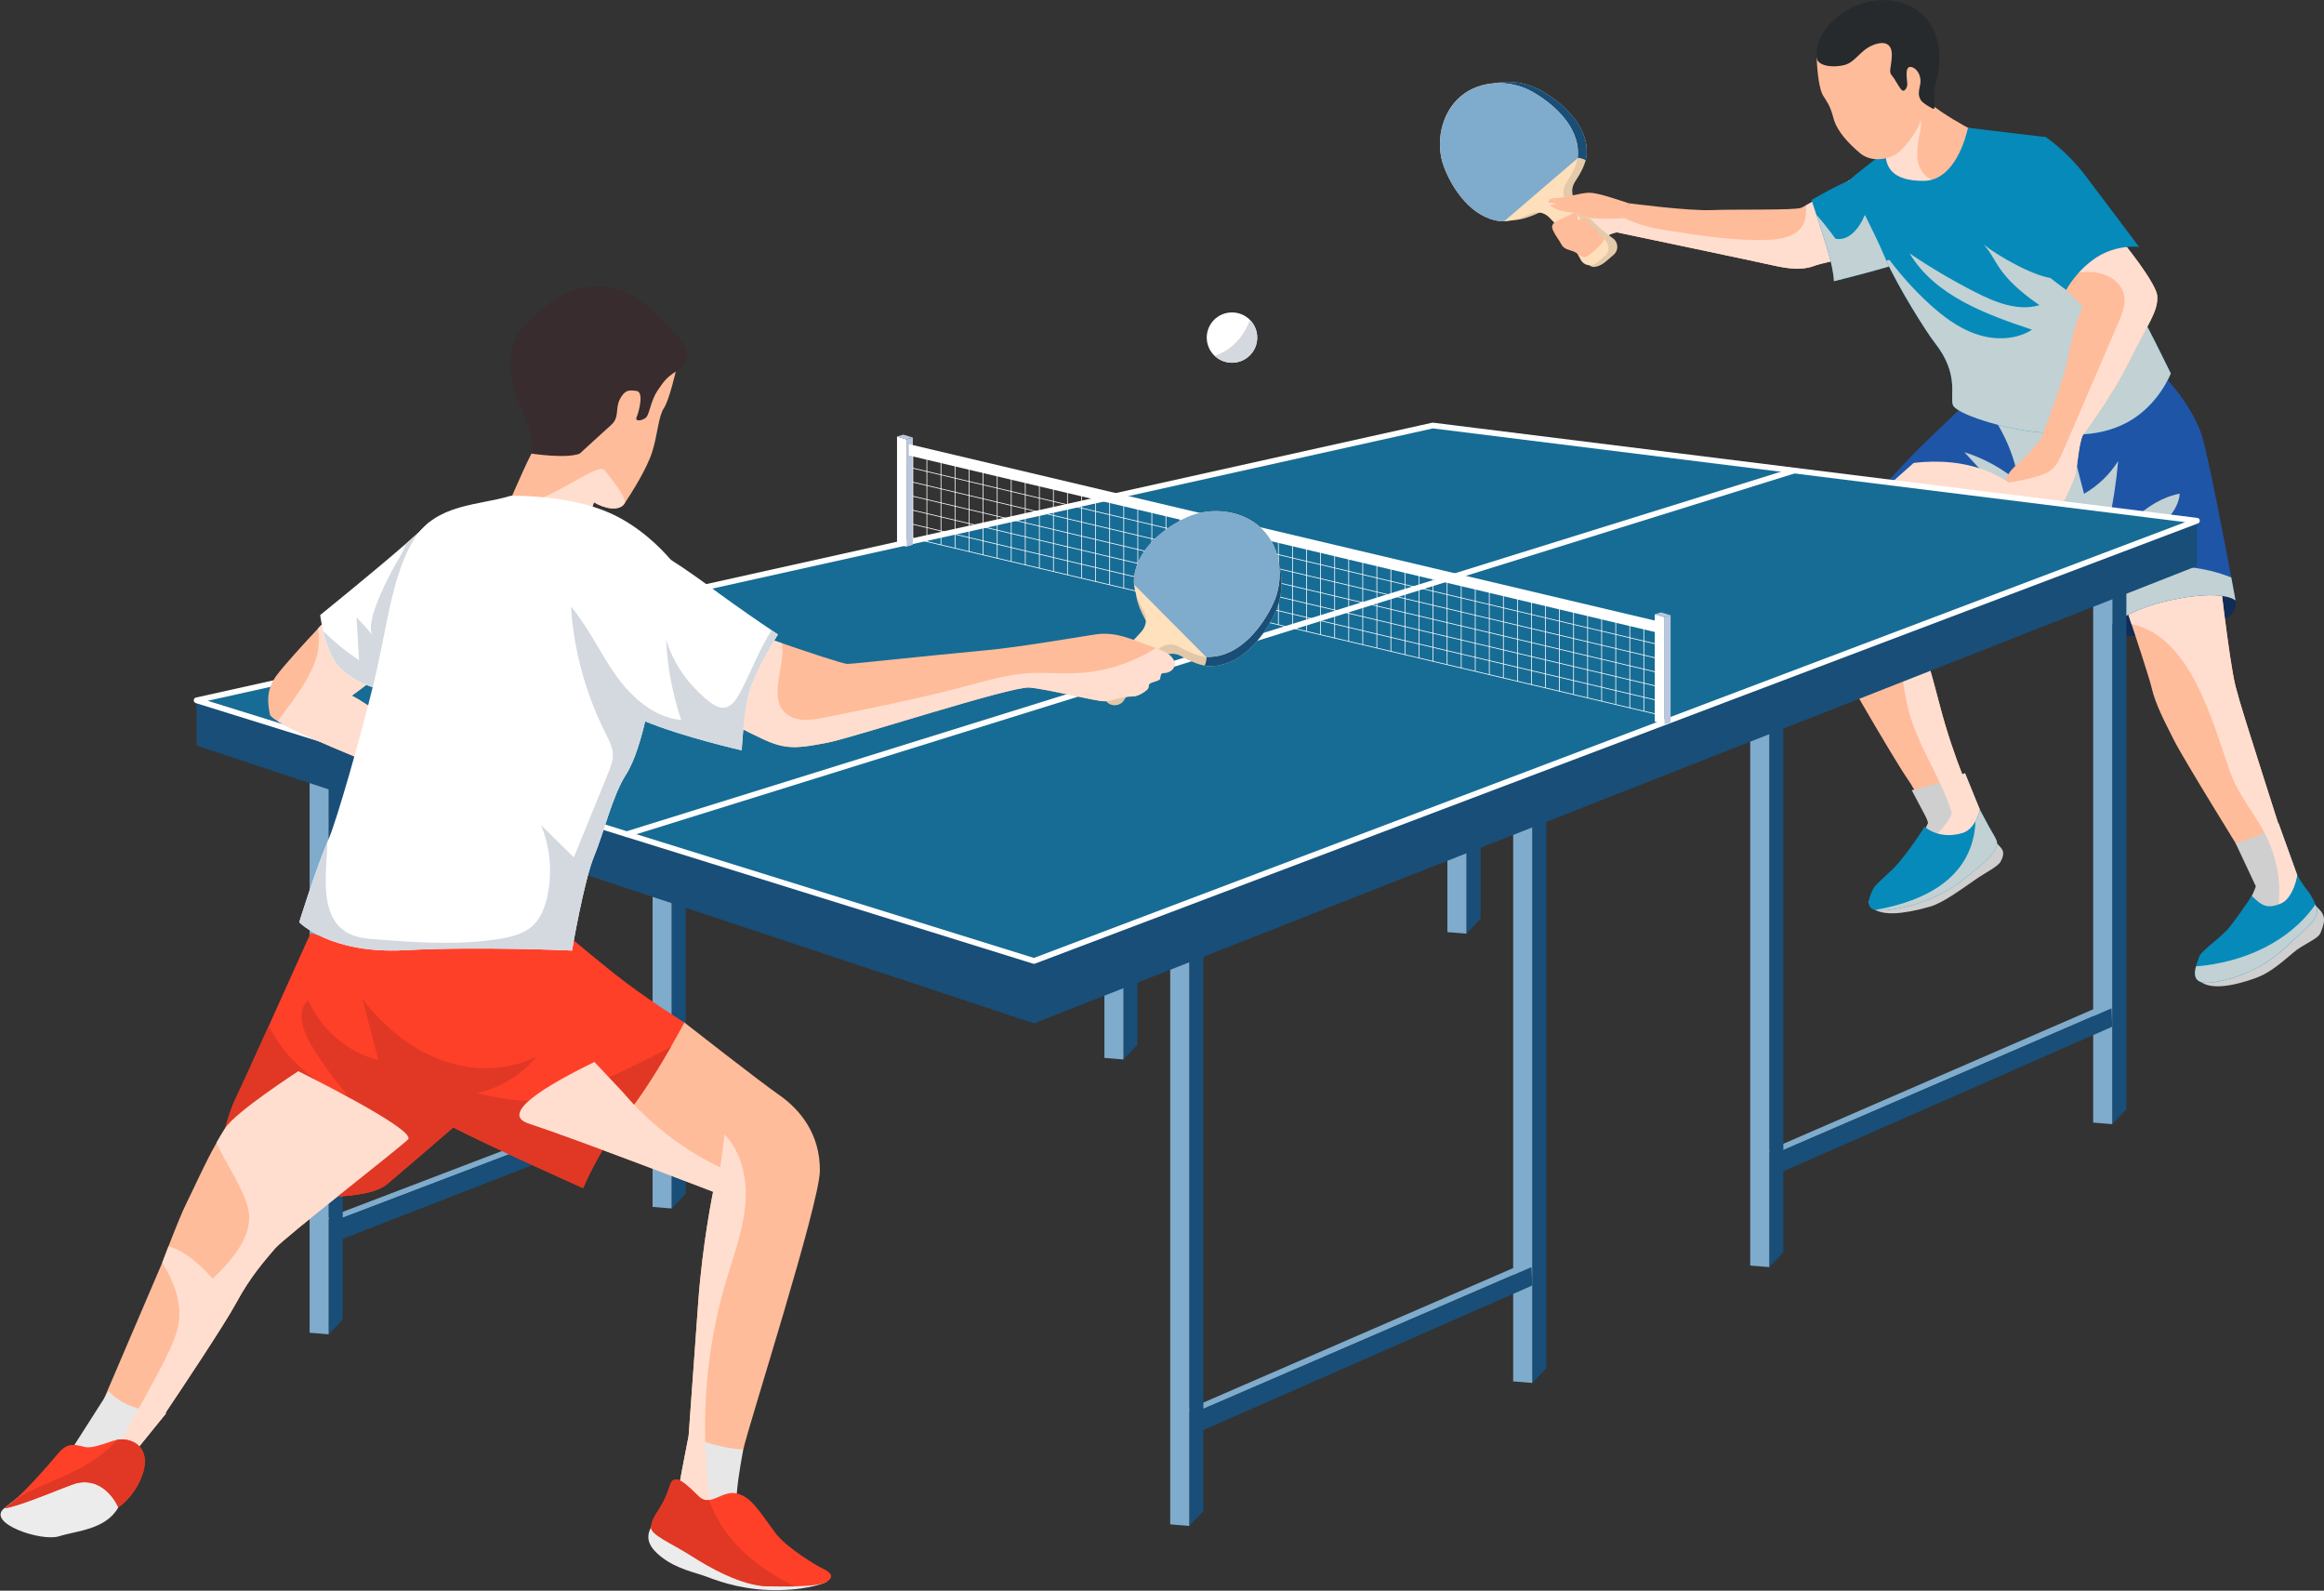 <svg width="814" height="557" viewBox="0 0 814 557" fill="none" xmlns="http://www.w3.org/2000/svg">
<rect x="0" y="0" width="814" height="557" fill="#333333" stroke="none"/>
<path d="M685.428 208.277C681.882 209.929 681.472 209.662 671.99 204.031C662.509 198.399 654.542 181.523 654.542 181.523C654.542 181.523 673.541 176.389 678.121 184.72C682.702 193.034 685.446 208.295 685.446 208.295L685.428 208.277Z" fill="#102C57"/>
<path d="M739.823 218.741C739.823 223.342 747.576 223.075 758.091 222.276C768.588 221.476 784.521 218.367 783.024 210.284C781.527 202.201 768.321 201.615 756.736 202.681C745.152 203.747 739.823 218.741 739.823 218.741Z" fill="#102C57"/>
<path d="M566.446 81.382C563.862 81.488 560.868 84.384 557.499 84.117C554.131 83.851 551.368 74.595 551.368 74.595L561.723 72.89L574.092 73.903L566.446 81.382Z" fill="#FFBC9A"/>
<g style="mix-blend-mode:multiply">
<path d="M566.446 81.382C563.862 81.488 560.868 84.384 557.499 84.117C554.131 83.851 551.368 74.595 551.368 74.595L561.723 72.89L574.092 73.903L566.446 81.382Z" fill="#FFDECF"/>
</g>
<path d="M555.77 53.864C556.251 43.72 546.93 35.672 539.534 31.569C532.137 27.465 521.587 27.447 514.618 33.434C507.649 39.421 505.849 50.026 508.826 57.932C511.802 65.837 518.628 76.034 528.769 77.065C531.941 77.384 535.934 75.963 538.981 74.524C541.263 73.458 543.954 73.938 545.718 75.732C548.071 78.13 550.619 80.902 552.437 83.407C554.077 85.681 555.235 90.193 556.376 92.396C557.481 94.474 560.618 93.16 562.4 91.614L565.198 89.216C566.998 87.67 566.891 84.881 564.984 83.478C562.988 82.021 560.546 80.12 558.55 78.148C556.055 75.697 553.756 72.925 551.885 70.456C550.352 68.449 550.281 65.713 551.689 63.617C553.578 60.81 555.627 57.061 555.77 53.864Z" fill="#E4CAA9"/>
<path d="M555.681 51.376C554.737 42.405 546.307 35.317 539.516 31.569C532.12 27.465 521.569 27.447 514.6 33.434C507.632 39.421 505.832 50.026 508.808 57.932C511.517 65.18 517.505 74.347 526.292 76.603L551.279 55.16C551.279 55.16 553.703 55.089 555.396 56.084C555.396 56.084 556.002 54.379 555.681 51.394V51.376Z" fill="#184E77"/>
<path d="M552.669 54.272C553.15 44.128 543.829 36.081 536.433 31.977C529.036 27.873 518.485 27.856 511.517 33.825C504.548 39.812 502.748 50.417 505.725 58.323C508.683 66.228 515.527 76.425 525.668 77.456C528.84 77.775 532.833 76.354 535.88 74.915C538.161 73.849 540.853 74.329 542.617 76.123C544.97 78.521 547.518 81.293 549.336 83.798C550.976 86.072 552.509 88.754 553.667 90.957C554.772 93.035 557.517 93.551 559.317 92.005L562.115 89.607C563.915 88.061 563.808 85.272 561.901 83.869C559.905 82.412 557.463 80.511 555.467 78.539C552.972 76.088 550.673 73.316 548.801 70.847C547.269 68.84 547.197 66.104 548.605 64.007C550.495 61.2 552.544 57.452 552.687 54.254L552.669 54.272Z" fill="#FDDFBB"/>
<path d="M526.827 77.491L552.544 55.445C552.616 55.054 552.669 54.663 552.687 54.29C553.168 44.146 543.847 36.099 536.451 31.995C529.054 27.891 518.504 27.873 511.535 33.843C504.566 39.829 502.766 50.435 505.743 58.34C508.701 66.246 515.545 76.443 525.686 77.473C526.06 77.509 526.452 77.527 526.862 77.509L526.827 77.491Z" fill="#7FABCC"/>
<path d="M656.146 47.77C657.947 51.803 659.96 55.64 660.37 58.465C660.78 61.289 660.566 63.705 661.386 64.114C662.188 64.522 672.472 65.926 679.262 60.277C686.053 54.627 689.296 44.75 689.296 44.75C689.296 44.75 679.904 39.723 676.001 36.081C672.098 32.439 670.69 28.424 670.69 28.424L656.146 47.77Z" fill="#FFBC9A"/>
<path d="M664.541 46.491C664.612 53.615 652.154 61.911 651.21 64.558C650.265 67.205 649.303 80.014 664.541 82.394C679.779 84.775 707.386 64.558 707.386 64.558L712.145 48.694C712.145 48.694 699.33 47.717 689.296 44.75C681.722 42.512 664.541 46.491 664.541 46.491Z" fill="#FFBC9A"/>
<g style="mix-blend-mode:multiply">
<path d="M706.37 53.579C700.239 57.31 695.142 62.266 687.603 62.87C680.973 63.403 676.143 65.109 672.739 59.3C670.44 55.356 672.008 48.73 672.739 44.999C673.47 41.268 671.313 35.104 672.008 31.089C671.099 29.526 670.707 28.442 670.707 28.442L656.164 47.788C657.429 50.648 658.802 53.384 659.657 55.764C656.075 59.708 651.78 63.066 651.227 64.576C650.283 67.223 649.32 80.031 664.558 82.412C679.797 84.792 707.404 64.576 707.404 64.576L711.485 50.95C709.738 51.732 708.01 52.584 706.37 53.597V53.579Z" fill="#FFDECF"/>
</g>
<path d="M666.786 86.231C666.786 86.231 658.712 87.795 650.692 89.482C643.955 90.904 637.219 92.396 635.365 93.124C631.302 94.688 626.525 94.172 621.089 92.947C615.653 91.703 566.428 81.382 566.428 81.382L567.675 78.237L568.477 76.212L570.491 71.167C570.491 71.167 591.272 73.92 599.613 73.565C607.954 73.227 628.735 73.689 630.927 72.748C631.212 72.623 631.783 72.321 632.531 71.913C634.741 70.705 638.591 68.484 642.227 66.352C646.878 63.634 651.209 61.076 651.209 61.076L666.786 86.231Z" fill="#FFBC9A"/>
<g style="mix-blend-mode:multiply">
<path d="M650.692 89.482C643.955 90.903 637.219 92.396 635.365 93.124C631.302 94.687 626.525 94.172 621.089 92.947C615.653 91.703 566.428 81.382 566.428 81.382L567.675 78.237C565.394 78.024 557.41 77.207 554.255 75.626C550.548 73.796 548.837 74.808 545.005 73.138C544.292 72.819 543.722 72.499 543.312 72.161C547.857 73.885 553.489 72.623 558.55 73.21C562.008 73.583 565.252 74.879 568.477 76.212C568.62 76.283 568.745 76.336 568.887 76.389C570.937 77.242 572.986 78.113 575.09 78.77C578.28 79.783 581.595 80.298 584.91 80.831C596.263 82.625 607.722 84.384 619.236 83.975C623.852 83.815 629.181 82.856 631.462 78.841C632.638 76.763 632.692 74.364 632.531 71.913C634.741 70.705 638.591 68.484 642.227 66.352C644.686 67.507 646.754 69.426 647.912 71.877C649.177 74.56 649.374 77.615 649.677 80.564C649.98 83.531 650.425 86.498 650.692 89.482Z" fill="#FFDECF"/>
</g>
<path d="M790.135 310.372C786.981 319.13 783.63 317.993 786.232 321.031C788.834 324.069 796.872 323.856 799.902 321.209C802.914 318.562 804.661 306.482 804.661 306.482L790.135 310.372Z" fill="#CFCFCF"/>
<path d="M736.49 188.487C736.49 188.487 752.191 234.605 753.581 240.662C754.972 246.72 758.251 252.796 761.53 259.333C764.81 265.853 785.056 298.505 785.056 298.505C785.056 298.505 793.343 297.102 799.884 294.295C799.884 294.295 793.825 275.5 786.785 253.151C784.985 247.431 783.612 242.67 783.006 240.272C780.672 230.945 777.071 197.938 775.681 187.208C775.681 187.208 761.281 173.564 736.49 188.469V188.487Z" fill="#FFBC9A"/>
<path d="M783.024 295.183C783.024 295.183 792.684 293.016 798.102 288.273L804.661 306.482C804.661 306.482 802.059 311.669 797.068 311.882C792.078 312.096 790.135 310.372 790.135 310.372L783.006 295.183H783.024Z" fill="#CFCFCF"/>
<g style="mix-blend-mode:multiply">
<path d="M798.084 288.273C798.084 288.273 798.013 288.326 797.977 288.361C795.643 281.096 791.436 267.896 786.785 253.151C784.985 247.431 783.612 242.67 783.006 240.272C780.672 230.945 777.071 197.938 775.681 187.208C775.681 187.208 761.281 173.564 736.49 188.469C736.49 188.469 741.854 204.209 746.577 218.51C767.216 222.933 774.576 251.659 781.099 270.277C783.167 276.157 787.195 281.859 791.009 287.846C791.811 289.09 792.524 290.369 793.201 291.684C793.272 291.826 793.343 291.986 793.415 292.128C794.056 293.389 794.644 294.686 795.161 296C796.765 299.998 797.817 304.208 798.173 308.489C798.369 310.71 798.387 312.966 798.209 315.204C797.995 317.763 797.55 320.25 796.926 322.683C798.102 322.346 799.118 321.848 799.849 321.209C802.861 318.562 804.607 306.482 804.607 306.482L798.049 288.273H798.084Z" fill="#FFDECF"/>
</g>
<path d="M709.524 158.464L706.405 171.041L702.68 186.106L669.192 211.51C669.192 211.51 674.2 226.877 679.458 247.093C681.953 256.633 684.911 265.054 687.3 271.147C689.777 277.507 691.613 281.344 691.613 281.344L683.664 284.737L675.875 288.059L675.359 288.273C675.359 288.273 675.198 287.686 674.877 286.674C674.182 284.56 672.739 280.598 670.44 276.494C669.762 275.233 668.978 273.972 668.123 272.746C663.132 265.551 640.872 227.285 636.987 218.971C633.084 210.64 634.189 202.876 636.987 196.232C638.591 192.377 644.294 186.142 651.886 178.858C657.322 173.635 663.738 167.879 670.297 162.088C670.404 161.999 670.511 161.893 670.618 161.804L709.524 158.464Z" fill="#FFBC9A"/>
<path d="M783.024 210.284C783.024 210.284 778.943 206.074 759.748 210.267C746.31 213.216 739.823 218.74 739.823 218.74C739.823 218.74 728.416 197.902 724.584 190.974C724.495 190.814 724.406 190.654 724.335 190.494C719.184 181.239 707.047 159.654 704.142 150.505L722.054 142.262L743.708 132.314L754.027 127.571C754.027 127.571 767.109 139.562 771.226 152.548C773.329 159.157 778.836 187.936 781.527 202.201C782.436 207.104 783.024 210.284 783.024 210.284Z" fill="#1E55A7"/>
<path d="M753.261 172.107C749.981 180.368 744.385 181.274 738.557 183.459C736.989 184.045 735.42 184.721 733.852 185.644C732.159 186.657 728.683 188.398 724.335 190.494C709.774 197.476 685.428 208.277 685.428 208.277C685.428 208.277 681.543 204.084 671.99 193.852C666.697 188.185 660.726 184.312 656.574 182.02C653.384 180.279 651.263 179.462 651.263 179.462C651.263 179.462 665.057 164.095 671.937 157.238C678.816 150.381 695.035 135.192 695.035 135.192L743.708 132.314L744.652 132.26C744.652 132.26 757.431 161.644 753.261 172.107Z" fill="#1E55A7"/>
<g style="mix-blend-mode:multiply">
<path d="M783.024 210.284C783.024 210.284 778.943 206.074 759.748 210.267C746.31 213.216 739.822 218.741 739.822 218.741C739.822 218.741 728.416 197.902 724.584 190.974C724.495 190.814 724.406 190.654 724.335 190.494C709.774 197.476 685.428 208.277 685.428 208.277C685.428 208.277 681.543 204.084 671.99 193.852C666.697 188.185 660.726 184.312 656.574 182.02C657.893 182.003 659.176 182.003 660.459 182.038C669.994 182.305 679.868 183.868 688.797 180.564C682.202 175.98 675.073 172.178 667.588 169.265C680.723 171.344 693.734 174.364 706.441 178.29C700.31 171.628 694.161 164.984 688.03 158.34C695.017 160.525 701.558 164.149 707.118 168.91C705.55 159.139 701.379 149.777 695.142 142.085C703.857 143.861 713.16 142.653 721.144 138.709C721.447 139.899 721.75 141.072 722.053 142.262C724.691 152.459 727.311 162.692 729.949 172.907C734.797 170.135 738.931 166.156 741.908 161.431C741.23 168.839 740.108 176.193 738.557 183.459C737.595 187.9 736.472 192.324 735.189 196.694C742.514 186.39 751.033 175.27 763.473 172.854C762.421 185.182 743.155 189.748 742.389 202.112C754.776 197.032 769.123 197.227 781.527 202.201C782.436 207.104 783.024 210.284 783.024 210.284Z" fill="#C1D1D4"/>
</g>
<path d="M676 86.658C676 86.658 673.131 88.914 667.945 91.188C662.758 93.444 642.351 98.471 642.351 98.471C642.351 98.471 642.351 96.02 641.068 90.939C640.266 87.741 637.86 80.245 636.185 75.164C635.205 72.179 634.492 70.03 634.492 70.03C634.492 70.03 644.383 64.292 647.645 63.332L656.021 70.225L676 86.658Z" fill="#068ABA"/>
<g style="mix-blend-mode:multiply">
<path d="M676 86.658C676 86.658 673.131 88.914 667.945 91.188C662.758 93.444 642.352 98.471 642.352 98.471C642.352 98.471 642.352 96.02 641.068 90.939C640.266 87.741 637.86 80.245 636.185 75.164C638.555 77.864 640.783 80.671 642.886 83.567C647.467 84.597 651.209 79.907 653.027 75.608C653.883 73.583 654.899 71.842 656.021 70.225L676 86.658Z" fill="#C1D1D4"/>
</g>
<path d="M760.336 130.768C760.336 130.768 756.041 142.031 745.009 147.929C733.995 153.809 722.446 152.211 712.144 151.127C701.861 150.061 685.09 144.98 684.003 141.765C682.933 138.549 686.302 131.035 677.765 120.145C674.539 116.041 664.826 100.443 660.744 91.348C660.531 90.886 660.352 90.46 660.174 90.033C656.52 81.186 647.378 64.221 647.645 63.332C647.912 62.426 660.388 53.064 660.388 53.064C660.37 58.465 662.634 63.332 673.666 63.332C684.698 63.332 688.583 48.001 689.296 44.75L716.529 48.001C716.529 48.001 721.911 54.965 725.137 61.929C726.331 64.523 728.559 69.07 731.214 74.311C735.67 83.176 741.302 94.03 745.009 100.781C750.926 111.493 760.336 130.768 760.336 130.768Z" fill="#068ABA"/>
<g style="mix-blend-mode:multiply">
<path d="M760.337 130.768C760.337 130.768 756.041 142.031 745.009 147.929C733.995 153.809 722.446 152.211 712.145 151.127C701.861 150.061 685.09 144.98 684.003 141.765C682.934 138.549 686.302 131.035 677.765 120.145C674.539 116.041 664.826 100.443 660.745 91.348C661.048 91.117 661.404 90.993 661.85 91.064C665.895 96.446 670.422 101.474 675.359 106.039C680.314 110.623 685.803 114.833 692.201 117C698.6 119.186 706.031 119.079 711.735 115.455C695.374 110.001 677.676 103.481 668.854 88.719C676.197 93.693 683.843 98.205 691.756 102.238C698.76 105.826 706.762 109.095 714.319 106.857C698.813 96.073 699.883 91.17 694.803 85.627C700.025 89.802 713.125 97.246 719.808 97.548C712.162 86.302 705.069 72.783 703.572 59.282C710.968 66.157 720.022 71.22 729.771 73.92C730.252 74.045 730.733 74.187 731.215 74.311C735.67 83.176 741.302 94.03 745.009 100.781C750.926 111.493 760.337 130.768 760.337 130.768Z" fill="#C1D1D4"/>
</g>
<path d="M745.9 126.309C739.52 139.278 729.504 152.424 729.504 152.424L724.798 152.921L714.675 153.969C714.675 153.969 723.07 133.238 724.513 124.373C725.975 115.49 729.414 107.283 729.414 107.283C729.414 107.283 722.446 100.266 719.808 97.548C719.808 97.548 719.897 97.228 720.075 96.677C720.717 94.688 722.535 89.678 725.422 85.841C729.111 80.955 737.702 77.58 737.702 77.58C737.702 77.58 755.293 98.134 755.596 103.694C755.899 109.273 752.281 113.323 745.9 126.309Z" fill="#FFBC9A"/>
<path d="M729.503 152.424C728.078 155.604 727.543 163.669 727.062 165.801C726.563 167.933 723.872 173.919 722.82 175.643C721.751 177.348 716.76 177.348 714.675 177.597C712.59 177.828 711.111 176.371 708.491 175.643C705.853 174.897 705.978 173.689 704.427 172.463C702.895 171.237 702.289 171.734 702.289 169.532C702.289 169.389 702.289 169.247 702.306 169.105C702.502 166.991 704.178 164.504 706.709 162.443C709.4 160.24 711.36 158.038 714.675 153.969L724.798 152.921L729.503 152.424Z" fill="#FFBC9A"/>
<g style="mix-blend-mode:multiply">
<path d="M745.9 126.309C739.52 139.278 729.503 152.424 729.503 152.424C728.078 155.604 727.543 163.669 727.062 165.801C726.563 167.933 723.872 173.919 722.82 175.643C721.751 177.348 716.76 177.348 714.675 177.597C712.59 177.828 711.111 176.371 708.491 175.643C705.853 174.896 705.978 173.688 704.427 172.463C702.895 171.237 702.289 171.734 702.289 169.531C702.289 169.389 702.289 169.247 702.306 169.105C705.978 168.679 709.631 167.933 713.196 166.902C715.21 166.334 717.242 165.623 718.81 164.255C720.557 162.71 721.519 160.507 722.446 158.393C723.23 156.563 724.014 154.751 724.798 152.921C730.519 139.633 736.223 126.345 741.944 113.057C743.316 109.877 744.706 106.412 743.904 103.037C742.924 99.058 738.985 96.34 734.939 95.558C730.894 94.759 726.741 95.54 722.695 96.304L720.075 96.677C720.717 94.688 722.535 89.678 725.422 85.841C729.111 80.955 737.702 77.58 737.702 77.58C737.702 77.58 755.293 98.134 755.596 103.694C755.899 109.273 752.281 113.323 745.9 126.309Z" fill="#FFDECF"/>
</g>
<path d="M716.529 48.001C708.152 49.245 701.879 53.419 698.938 60.099C696.015 66.779 696.425 75.963 696.425 75.963C696.425 75.963 705.211 85.148 711.075 90.993C716.939 96.837 723.711 101.509 723.711 101.509C723.711 101.509 727.276 94.688 734.387 90.087C741.498 85.503 749.197 86.445 749.197 86.445C749.197 86.445 737.025 70.136 730.323 61.361C723.622 52.602 716.511 48.001 716.511 48.001H716.529Z" fill="#068ABA"/>
<path d="M636.31 20.146C636.506 25.99 637.326 31.444 638.538 33.452C639.75 35.459 640.962 36.685 642.174 41.322C643.386 45.958 647.431 50.186 651.477 53.615C655.523 57.044 661.582 55.836 664.63 53.615C667.66 51.394 673.559 43.737 673.131 39.296C672.704 34.855 677.783 29.224 675.359 21.354C672.935 13.484 653.313 8.456 648.055 11.672C642.797 14.905 636.328 20.146 636.328 20.146H636.31Z" fill="#FFBC9A"/>
<path d="M636.31 20.146C636.524 23.219 642.173 23.77 646.023 22.775C649.873 21.762 651.477 17.73 655.736 15.918C659.978 14.105 662.812 15.154 662.616 19.577C662.42 23.983 661.422 24.995 662.616 26.417C663.828 27.82 665.039 30.449 666.038 31.462C667.053 32.474 668.051 30.663 668.051 29.454C668.051 28.247 667.036 23.45 669.067 23.432C671.081 23.414 673.309 26.434 672.507 29.863C671.705 33.292 672.24 33.896 672.685 34.908C673.113 35.921 676.767 38.142 677.373 38.142C677.979 38.142 676.963 32.102 678.175 28.264C679.387 24.427 680.402 15.971 676.553 9.114C672.703 2.256 664.416 -1.172 655.308 0.444C646.201 2.061 635.579 10.126 636.292 20.199L636.31 20.146Z" fill="#262A2D"/>
<path d="M570.491 71.167L568.887 76.39C568.887 76.39 557.41 77.207 554.255 75.626C550.548 73.796 548.837 74.808 545.005 73.139C544.292 72.819 543.722 72.499 543.312 72.162C543.134 72.019 542.991 71.895 542.866 71.753C542.617 71.487 542.457 71.22 542.403 70.971C542.171 70.03 543.152 69.301 545.005 69.337C548.231 69.373 553.56 67.472 556.661 67.489C559.762 67.507 565.893 69.692 570.491 71.167Z" fill="#FFBC9A"/>
<path d="M544.488 77.882C542.938 79.214 543.864 80.44 544.488 81.683C545.112 82.927 545.878 83.691 546.966 85.698C548.053 87.706 550.53 87.404 552.223 88.63C553.934 89.873 554.736 90.637 556.411 89.394C558.105 88.15 558.675 87.688 560.742 85.538C562.81 83.371 561.045 82.394 559.816 82.572C559.816 82.572 560.279 81.346 559.423 80.529C558.568 79.712 557.481 79.587 557.481 79.587C557.481 79.587 556.608 77.42 555.984 76.976C555.36 76.532 552.669 76.976 552.669 76.976C552.669 76.976 552.669 74.151 551.35 74.578C550.013 75.004 544.488 77.864 544.488 77.864V77.882Z" fill="#FFBC9A"/>
<path d="M693.466 283.529C693.466 283.529 690.508 288.734 684.84 289.392C684.591 289.427 684.323 289.445 684.056 289.463C679.315 289.641 676.784 288.557 675.876 288.059C675.59 287.9 675.466 287.793 675.466 287.793L674.877 286.674L669.602 276.708C669.887 276.637 670.155 276.565 670.44 276.494C673.434 275.766 676.428 274.949 679.387 273.99C682.078 273.137 684.733 272.195 687.3 271.147C687.621 271.023 687.941 270.898 688.262 270.756L693.466 283.529Z" fill="#CFCFCF"/>
<g style="mix-blend-mode:multiply">
<path d="M702.681 186.106L669.192 211.51C669.192 211.51 674.2 226.877 679.458 247.093C681.953 256.633 684.912 265.054 687.3 271.147C687.621 271.023 687.941 270.899 688.262 270.756L693.466 283.529C693.466 283.529 690.508 288.735 684.84 289.392C684.698 288.646 684.537 287.9 684.341 287.153C684.145 286.336 683.914 285.537 683.664 284.737C682.541 281.06 681.044 277.489 679.387 273.99C675.501 265.676 670.832 257.646 668.497 248.799C666.751 242.119 666.376 235.138 664.558 228.476C662.723 221.814 659.033 215.152 652.796 212.167C649.106 210.409 644.793 210.036 641.354 207.833C645.168 207.229 648.982 208.526 652.813 209.005C656.645 209.485 661.136 208.81 663.186 205.541C664.042 204.173 664.327 202.503 664.344 200.887C664.451 190.725 655.291 187.527 652.047 179.338C651.976 179.178 651.922 179.018 651.887 178.858C657.322 173.635 663.739 167.879 670.297 162.088C679.048 161.058 688.031 161.733 696.158 165.001C699.847 166.476 703.322 168.537 706.406 171.042L702.681 186.106Z" fill="#FFDECF"/>
</g>
<path d="M675.466 287.793C671.562 297.404 664.861 300.637 668.087 303.977C671.313 307.299 683.806 302.609 687.549 299.695C691.292 296.782 693.448 283.529 693.448 283.529L675.466 287.793Z" fill="#CFCFCF"/>
<g style="mix-blend-mode:multiply">
<path d="M683.664 284.737C679.761 294.348 664.862 300.655 668.087 303.977C671.313 307.299 683.807 302.609 687.55 299.695C691.292 296.782 693.449 283.529 693.449 283.529L683.647 284.737H683.664Z" fill="#FFDECF"/>
</g>
<path d="M697.298 292.625C699.9 296.906 703.269 296.924 700.756 301.667C699.811 303.444 695.498 305.487 692.059 307.885C686.338 311.864 680.296 316.217 676.197 317.407C654.524 323.714 654.524 315.56 654.524 315.56L697.316 292.625H697.298Z" fill="#CFCFCF"/>
<path d="M674.093 289.481C677.889 292.625 683.111 293.069 687.567 291.63C692.005 290.173 693.466 283.529 693.466 283.529C693.466 283.529 694.928 286.283 696.656 289.481C697.53 291.079 698.884 293.158 699.312 294.33C700.631 297.812 694.215 302.822 687.567 308.045C680.901 313.268 672.525 316.945 662.526 318.491C653.134 319.948 653.597 316.466 656.093 311.243C656.93 309.484 662.295 305.38 665.022 302.111C670.333 295.698 674.111 289.498 674.111 289.498L674.093 289.481Z" fill="#068ABA"/>
<g style="mix-blend-mode:multiply">
<path d="M699.312 294.33C698.866 293.158 697.53 291.097 696.656 289.481C694.928 286.283 693.466 283.529 693.466 283.529C693.466 283.529 693.039 285.483 691.934 287.509C691.185 306.517 675.501 315.364 656.823 318.615C658.071 318.899 659.907 318.899 662.526 318.491C672.525 316.945 680.919 313.268 687.567 308.045C694.233 302.822 700.631 297.812 699.312 294.33Z" fill="#C1D1D4"/>
</g>
<path d="M810.329 316.43C813.804 319.77 815.248 320.925 812.752 326.716C811.826 328.883 806.693 330.589 803.307 333.52C797.657 338.388 794.199 340.981 790.136 342.438C768.767 350.148 768.767 340.182 768.767 340.182L810.311 316.43H810.329Z" fill="#CFCFCF"/>
<path d="M788.728 313.694C792.47 317.532 794.484 318.171 798.869 316.395C803.253 314.618 804.696 306.5 804.696 306.5C804.696 306.5 806.122 309.271 808.386 312.06C809.705 313.694 810.917 316.324 811.344 317.745C812.645 322.008 807.94 324.602 801.382 330.98C794.805 337.357 786.553 341.852 776.68 343.753C767.412 345.529 767.875 341.266 770.335 334.888C771.172 332.721 778.426 327.995 781.331 324.14C786.821 316.839 788.745 313.677 788.745 313.677L788.728 313.694Z" fill="#068ABA"/>
<g style="mix-blend-mode:multiply">
<path d="M810.97 316.732C801.845 329.843 785.716 337.055 769.159 338.388C768.071 342.705 769.248 345.156 776.662 343.735C786.536 341.834 794.787 337.357 801.364 330.962C807.94 324.584 812.628 321.973 811.327 317.727C811.237 317.443 811.113 317.087 810.97 316.714V316.732Z" fill="#C1D1D4"/>
</g>
<path d="M518.575 321.76L513.62 326.929V158.055H518.575V321.76Z" fill="#184E77"/>
<path d="M513.62 326.929L506.955 326.379V162.674L513.62 156.332V326.929Z" fill="#7FABCC"/>
<path d="M392.427 330.393L395.065 331.424L513.371 286.372H507.721L392.427 330.393Z" fill="#7FABCC"/>
<path d="M395.065 331.424L395.903 338.548L513.62 292.803L513.37 286.372L395.065 331.424Z" fill="#184E77"/>
<path d="M398.433 365.817L393.497 370.986V178.219H398.433V365.817Z" fill="#184E77"/>
<path d="M393.497 370.986L386.831 370.436V182.837L393.497 176.495V370.986Z" fill="#7FABCC"/>
<path d="M541.619 479.086L536.683 484.256V280.829H541.619V479.086Z" fill="#184E77"/>
<path d="M536.682 484.256L529.999 483.705V285.448L536.682 279.106V484.256Z" fill="#7FABCC"/>
<path d="M415.472 493.725L418.109 494.773L536.415 443.698H530.765L415.472 493.725Z" fill="#7FABCC"/>
<path d="M418.109 494.773L418.947 501.879L536.682 450.129L536.415 443.698L418.109 494.773Z" fill="#184E77"/>
<path d="M421.496 529.148L416.541 534.318V330.891H421.496V529.148Z" fill="#184E77"/>
<path d="M416.541 534.318L409.875 533.767V335.51L416.541 329.168V534.318Z" fill="#7FABCC"/>
<path d="M744.777 388.467L739.823 393.637V190.21H744.777V388.467Z" fill="#184E77"/>
<path d="M739.823 393.637L733.157 393.086V194.829L739.823 188.487V393.637Z" fill="#7FABCC"/>
<path d="M618.63 403.105L621.268 404.153L739.573 353.079H733.923L618.63 403.105Z" fill="#7FABCC"/>
<path d="M621.268 404.153L622.105 411.259L739.823 359.51L739.573 353.079L621.268 404.153Z" fill="#184E77"/>
<path d="M624.636 438.529L619.699 443.698V240.271H624.636V438.529Z" fill="#184E77"/>
<path d="M619.699 443.698L613.034 443.148V244.89L619.699 238.548V443.698Z" fill="#7FABCC"/>
<path d="M240.188 417.992L235.233 423.162V243.629H240.188V417.992Z" fill="#184E77"/>
<path d="M235.233 423.162L228.567 422.611V248.248L235.233 241.906V423.162Z" fill="#7FABCC"/>
<path d="M114.04 426.626L116.678 427.675L234.983 382.605H229.334L114.04 426.626Z" fill="#7FABCC"/>
<path d="M116.678 427.675L117.515 434.781L235.233 389.036L234.983 382.605L116.678 427.675Z" fill="#184E77"/>
<path d="M120.046 462.05L115.109 467.219V263.792H120.046V462.05Z" fill="#184E77"/>
<path d="M115.109 467.219L108.444 466.669V268.411L115.109 262.069V467.219Z" fill="#7FABCC"/>
<path d="M362.165 358.338L68.86 261.075V245.228L501.839 188.682L769.497 182.34V198.186L362.165 358.338Z" fill="#184E77"/>
<path d="M362.165 336.487L68.86 245.228L501.839 148.995L769.497 182.34L362.165 336.487Z" fill="#176C95" stroke="white" stroke-width="2" stroke-linecap="round" stroke-linejoin="round"/>
<path d="M319.73 190.761L317.52 191.436V153.863L319.73 153.188V190.761Z" fill="#BAC7DF"/>
<path d="M317.519 191.436L314.187 190.423V152.85L317.519 153.863V191.436Z" fill="white"/>
<path d="M319.729 153.188L316.396 152.193L314.187 152.85L317.519 153.863L319.729 153.188Z" fill="#BAC7DF"/>
<path d="M319.729 157.842V188.487" stroke="white" stroke-width="0.25" stroke-miterlimit="10"/>
<path d="M324.648 158.997V189.659" stroke="white" stroke-width="0.25" stroke-miterlimit="10"/>
<path d="M329.585 160.169V190.814" stroke="white" stroke-width="0.25" stroke-miterlimit="10"/>
<path d="M334.504 161.324V191.986" stroke="white" stroke-width="0.25" stroke-miterlimit="10"/>
<path d="M339.423 162.497V193.141" stroke="white" stroke-width="0.25" stroke-miterlimit="10"/>
<path d="M344.36 163.669V194.314" stroke="white" stroke-width="0.25" stroke-miterlimit="10"/>
<path d="M349.279 164.824V195.468" stroke="white" stroke-width="0.25" stroke-miterlimit="10"/>
<path d="M354.198 165.996V196.641" stroke="white" stroke-width="0.25" stroke-miterlimit="10"/>
<path d="M359.117 167.151V197.813" stroke="white" stroke-width="0.25" stroke-miterlimit="10"/>
<path d="M364.054 168.323V198.968" stroke="white" stroke-width="0.25" stroke-miterlimit="10"/>
<path d="M368.973 169.478V200.14" stroke="white" stroke-width="0.25" stroke-miterlimit="10"/>
<path d="M373.892 170.651V201.295" stroke="white" stroke-width="0.25" stroke-miterlimit="10"/>
<path d="M378.829 171.805V202.468" stroke="white" stroke-width="0.25" stroke-miterlimit="10"/>
<path d="M383.748 172.978V203.622" stroke="white" stroke-width="0.25" stroke-miterlimit="10"/>
<path d="M388.667 174.15V204.795" stroke="white" stroke-width="0.25" stroke-miterlimit="10"/>
<path d="M393.604 175.305V205.95" stroke="white" stroke-width="0.25" stroke-miterlimit="10"/>
<path d="M398.522 176.478V207.122" stroke="white" stroke-width="0.25" stroke-miterlimit="10"/>
<path d="M403.441 177.632V208.295" stroke="white" stroke-width="0.25" stroke-miterlimit="10"/>
<path d="M408.378 178.805V209.449" stroke="white" stroke-width="0.25" stroke-miterlimit="10"/>
<path d="M413.297 179.959V210.622" stroke="white" stroke-width="0.25" stroke-miterlimit="10"/>
<path d="M418.216 181.132V211.776" stroke="white" stroke-width="0.25" stroke-miterlimit="10"/>
<path d="M423.153 182.304V212.949" stroke="white" stroke-width="0.25" stroke-miterlimit="10"/>
<path d="M428.072 183.459V214.104" stroke="white" stroke-width="0.25" stroke-miterlimit="10"/>
<path d="M432.991 184.632V215.276" stroke="white" stroke-width="0.25" stroke-miterlimit="10"/>
<path d="M437.928 185.786V216.449" stroke="white" stroke-width="0.25" stroke-miterlimit="10"/>
<path d="M442.847 186.959V217.603" stroke="white" stroke-width="0.25" stroke-miterlimit="10"/>
<path d="M447.766 188.114V218.776" stroke="white" stroke-width="0.25" stroke-miterlimit="10"/>
<path d="M452.703 189.286V219.931" stroke="white" stroke-width="0.25" stroke-miterlimit="10"/>
<path d="M457.622 190.441V221.103" stroke="white" stroke-width="0.25" stroke-miterlimit="10"/>
<path d="M462.541 191.613V222.258" stroke="white" stroke-width="0.25" stroke-miterlimit="10"/>
<path d="M467.478 192.786V223.43" stroke="white" stroke-width="0.25" stroke-miterlimit="10"/>
<path d="M472.396 193.94V224.585" stroke="white" stroke-width="0.25" stroke-miterlimit="10"/>
<path d="M477.316 195.113V225.758" stroke="white" stroke-width="0.25" stroke-miterlimit="10"/>
<path d="M482.252 196.268V226.93" stroke="white" stroke-width="0.25" stroke-miterlimit="10"/>
<path d="M487.171 197.44V228.085" stroke="white" stroke-width="0.25" stroke-miterlimit="10"/>
<path d="M492.09 198.595V229.257" stroke="white" stroke-width="0.25" stroke-miterlimit="10"/>
<path d="M497.027 199.767V230.412" stroke="white" stroke-width="0.25" stroke-miterlimit="10"/>
<path d="M501.946 200.94V231.585" stroke="white" stroke-width="0.25" stroke-miterlimit="10"/>
<path d="M506.865 202.095V232.739" stroke="white" stroke-width="0.25" stroke-miterlimit="10"/>
<path d="M511.802 203.267V233.912" stroke="white" stroke-width="0.25" stroke-miterlimit="10"/>
<path d="M516.721 204.422V235.084" stroke="white" stroke-width="0.25" stroke-miterlimit="10"/>
<path d="M521.64 205.594V236.239" stroke="white" stroke-width="0.25" stroke-miterlimit="10"/>
<path d="M526.577 206.749V237.411" stroke="white" stroke-width="0.25" stroke-miterlimit="10"/>
<path d="M531.496 207.922V238.566" stroke="white" stroke-width="0.25" stroke-miterlimit="10"/>
<path d="M536.415 209.076V239.739" stroke="white" stroke-width="0.25" stroke-miterlimit="10"/>
<path d="M541.298 210.231V240.893" stroke="white" stroke-width="0.25" stroke-miterlimit="10"/>
<path d="M546.217 211.404V242.048" stroke="white" stroke-width="0.25" stroke-miterlimit="10"/>
<path d="M551.154 212.576V243.221" stroke="white" stroke-width="0.25" stroke-miterlimit="10"/>
<path d="M556.073 213.731V244.375" stroke="white" stroke-width="0.25" stroke-miterlimit="10"/>
<path d="M560.992 214.903V245.548" stroke="white" stroke-width="0.25" stroke-miterlimit="10"/>
<path d="M565.929 216.058V246.72" stroke="white" stroke-width="0.25" stroke-miterlimit="10"/>
<path d="M570.848 217.23V247.875" stroke="white" stroke-width="0.25" stroke-miterlimit="10"/>
<path d="M575.767 218.385V249.047" stroke="white" stroke-width="0.25" stroke-miterlimit="10"/>
<path d="M580.704 219.558V250.202" stroke="white" stroke-width="0.25" stroke-miterlimit="10"/>
<path d="M319.729 163.936L580.704 225.651" stroke="white" stroke-width="0.25" stroke-miterlimit="10"/>
<path d="M319.729 168.839L580.704 230.572" stroke="white" stroke-width="0.25" stroke-miterlimit="10"/>
<path d="M319.729 173.76L580.704 235.475" stroke="white" stroke-width="0.25" stroke-miterlimit="10"/>
<path d="M319.729 178.663L580.704 240.378" stroke="white" stroke-width="0.25" stroke-miterlimit="10"/>
<path d="M319.729 183.584L580.704 245.299" stroke="white" stroke-width="0.25" stroke-miterlimit="10"/>
<path d="M319.729 188.487L580.704 250.202" stroke="white" stroke-width="0.25" stroke-miterlimit="10"/>
<path d="M585.142 253.009L582.932 253.667V216.094L585.142 215.436V253.009Z" fill="#BAC7DF"/>
<path d="M582.931 253.666L579.599 252.672V215.099L582.931 216.093V253.666Z" fill="white"/>
<path d="M585.141 215.436L581.791 214.441L579.599 215.099L582.931 216.094L585.141 215.436Z" fill="#BAC7DF"/>
<path d="M581.791 221.814L318.339 159.494V155.515L581.791 217.817V221.814Z" fill="white"/>
<path d="M219.531 292.11L628.432 164.771" stroke="white" stroke-width="2" stroke-linecap="round" stroke-linejoin="round"/>
<path d="M228.033 534.744C226.518 537.782 226.233 540.998 231.758 545.261C237.283 549.525 243.396 550.52 247.994 552.278C252.61 554.037 261.397 557.039 272.946 556.791C284.495 556.542 289.538 553.913 289.538 553.913C289.538 553.913 267.51 547.517 259.044 542.756C250.578 537.995 229.601 531.547 228.015 534.744H228.033Z" fill="#ECECEC"/>
<path d="M220.922 151.447C220.922 151.447 215.611 154.787 212.153 163.829C212.046 164.131 211.922 164.433 211.815 164.735C210.353 168.626 209.034 172.623 208.018 175.874C206.717 179.977 205.898 182.891 205.898 182.891L176.58 180.12C176.58 180.12 177.845 177.135 179.485 173.316C181.677 168.306 184.546 161.857 186.15 158.837L200.248 147.912L202.28 148.267L220.922 151.447Z" fill="#FFBC9A"/>
<path d="M236.677 130.111C236.677 130.111 234.431 140.059 232.524 142.92C230.617 145.762 230.332 152.282 228.443 158.215C227.498 161.2 225.68 164.824 223.791 168.164C221.902 171.45 219.959 174.488 218.73 176.336C216.912 179.071 211.85 178.201 208.018 175.874C206.593 175.021 205.345 173.955 204.49 172.8C201.371 168.554 204.008 165.588 202.761 154.716L202.6 153.17C202.44 151.482 202.333 149.83 202.28 148.267C201.977 140.361 202.761 134.392 202.761 134.392L224.682 124.799C228.443 125.741 236.677 130.111 236.677 130.111Z" fill="#FFBC9A"/>
<g style="mix-blend-mode:multiply">
<path d="M211.815 164.735C209.818 161.999 198.893 171.024 188.717 174.701C185.188 175.98 181.606 176.584 177.988 176.815C177.132 178.805 176.58 180.119 176.58 180.119L205.898 182.891C205.898 182.891 206.717 179.977 208.018 175.874C211.85 178.201 216.912 179.071 218.73 176.335C219.959 174.488 212.581 165.801 211.815 164.735Z" fill="#FFDECF"/>
</g>
<path d="M186.15 158.837C186.15 158.837 198.376 160.702 203.064 158.837C203.064 158.837 210.905 151.607 214.024 148.835C217.143 146.064 215.361 143.026 217.161 139.704C218.961 136.4 220.298 136.56 222.971 136.897C225.645 137.235 223.755 144.287 222.971 146.099C222.187 147.912 225.627 147.236 226.571 145.851C227.516 144.465 228.14 139.917 230.332 136.737C232.524 133.54 233.326 132.296 236.677 130.111C240.045 127.926 240.455 127.038 240.687 124.799C241.061 121.388 237.835 118.155 234.342 114.496C230.474 110.427 224.843 104.636 219.425 102.451C205.648 96.873 195.275 103.162 189.322 108.793C183.37 114.425 178.878 116.379 178.878 128.246C178.878 140.113 188.324 150.736 186.132 158.855L186.15 158.837Z" fill="#382C2E"/>
<path d="M287.168 409.981C287.061 421.492 262.306 498.735 260.363 507.457C258.438 508.541 257.333 510.655 248.636 507.564C248.101 507.368 247.584 507.173 247.103 506.942C243.36 505.254 241.186 502.856 241.186 502.856C241.186 502.856 242.647 482.338 244.537 456.294C246.051 435.154 249.776 417.3 249.776 417.3C249.776 417.3 204.24 399.766 185.081 393.388C174.922 390.013 190.944 380.26 208.214 371.857C223.47 364.414 239.707 358.036 239.707 358.036C239.707 358.036 265.888 378.537 272.981 383.475C280.075 388.432 287.293 396.923 287.168 409.981Z" fill="#FFBC9A"/>
<path d="M239.706 358.036C239.706 358.036 237.906 361.5 235.037 366.474C231.223 373.154 225.502 382.551 219.763 389.853C209.747 402.59 204.24 416.021 204.24 416.021C204.24 416.021 174.601 402.821 158.739 394.792C157.777 394.294 156.868 393.832 156.012 393.388C147.386 388.894 135.445 379.904 126.356 368.997C119.726 361.074 114.646 352.138 113.452 343.202L154.034 331.797H154.052L191.461 321.28C191.461 321.28 204.24 332.223 214.88 340.715C225.52 349.207 239.706 358.036 239.706 358.036Z" fill="#FF4029"/>
<path d="M142.913 398.984C139.58 402.306 99.605 433.288 96.272 437.232C92.939 441.194 87.842 446.772 82.816 456.081C78.61 463.898 62.819 487.489 57.918 494.791C56.973 496.176 56.438 496.976 56.438 496.976C53.747 497.953 50.361 497.225 47.117 495.91C41.539 493.672 36.459 489.675 36.459 489.675H36.477L56.813 442.171C57.561 440.181 58.31 438.263 59.023 436.415C61.571 429.842 63.781 424.353 65.189 421.546C68.451 415.026 71.498 407.849 75.829 400.174C76.774 398.469 77.79 396.746 78.895 395.005C82.477 389.32 104.488 375.09 104.488 375.09C104.488 375.09 146.228 395.68 142.913 398.984Z" fill="#FFBC9A"/>
<path d="M181.908 374.717C181.908 374.717 179.948 376.422 176.829 379.105C175.296 380.455 173.478 382.018 171.464 383.742C167.668 387.046 163.213 390.919 158.739 394.791C148.081 403.994 137.37 413.196 135.499 414.706C131.578 417.833 124.164 418.614 117.587 419.058C105.806 419.876 78.894 395.005 78.894 395.005C78.894 395.005 80.463 388.734 82.816 384.044C83.831 382.001 88.804 371.057 94.133 359.262C101.155 343.753 108.765 326.787 108.765 326.787C119.512 329.718 138.778 331.122 154.034 331.797H154.052C166.706 332.348 176.579 332.401 176.579 332.401L181.623 372.443L181.908 374.717Z" fill="#FF4029"/>
<path d="M235.037 366.474C231.223 373.154 225.502 382.551 219.763 389.853C209.747 402.59 204.24 416.021 204.24 416.021C204.24 416.021 174.601 402.821 158.739 394.792C148.081 403.994 137.37 413.196 135.499 414.706C131.578 417.833 124.164 418.614 117.587 419.059C105.806 419.876 78.894 395.005 78.894 395.005C78.894 395.005 80.463 388.734 82.816 384.044C83.831 382.001 88.804 371.058 94.133 359.262C99.836 370.454 109.763 379.567 121.775 383.44C116.928 377.933 112.597 371.946 108.854 365.621C105.985 360.807 103.757 353.932 107.945 350.201C111.527 358.409 118.247 365.177 126.356 368.997C128.352 369.938 130.437 370.702 132.594 371.271C130.687 364.094 128.797 356.934 126.89 349.757C134.019 358.96 143.18 366.865 154.07 371.022C162.803 374.362 172.73 375.09 181.623 372.443C183.815 371.786 185.936 370.933 187.968 369.867C184.92 373.651 181.089 376.796 176.829 379.105C173.764 380.793 170.449 382.036 167.009 382.8C168.488 383.12 169.967 383.44 171.464 383.742C177.257 384.95 183.138 385.856 189.02 385.341C197.36 384.612 205.149 381.041 212.741 377.524C220.262 374.042 227.837 370.542 235.037 366.474Z" fill="#E03824"/>
<path d="M19.76 516.677C14.252 518.916 7.64 522.966 1.42 528.171C-4.8 533.394 14.466 539.896 20.669 537.942C26.871 535.988 37.03 535.65 41.432 527.834C45.834 519.999 33.608 511.063 19.76 516.677Z" fill="#ECECEC"/>
<path d="M58.238 494.808L40.523 516.677L37.582 515.114L24.607 508.239L36.459 489.674H36.477L38.099 487.116C38.099 487.116 40.79 490.971 48.561 493.263C51.109 494.009 54.193 494.577 57.918 494.791C58.025 494.791 58.132 494.808 58.238 494.808Z" fill="#E7E7E7"/>
<g style="mix-blend-mode:multiply">
<path d="M142.913 398.984C139.58 402.306 99.604 433.288 96.271 437.232C92.939 441.194 87.841 446.772 82.816 456.081C78.609 463.898 62.819 487.489 57.917 494.791C58.024 494.791 58.131 494.809 58.238 494.809L40.523 516.677L37.582 515.114C40.434 508.559 43.784 502.057 47.117 495.91C47.598 495.022 48.08 494.134 48.561 493.263C55.208 481.076 61.375 470.435 62.498 463.844C63.781 456.365 61.019 448.762 56.812 442.171C57.561 440.181 58.31 438.263 59.023 436.415C64.886 437.978 70.179 443.006 74.528 447.696C81.603 440.945 89.321 432.098 86.772 422.665C84.758 415.31 79.108 407.369 75.829 400.174C76.774 398.469 77.79 396.746 78.894 395.005C82.477 389.32 104.488 375.09 104.488 375.09C104.488 375.09 146.228 395.68 142.913 398.984Z" fill="#FFDECF"/>
</g>
<path d="M42.34 504.011C39.168 504.011 33.073 507.599 29.473 506.622C25.873 505.645 23.591 505.325 20.651 508.576C20.651 508.576 10.153 521.296 3.933 526.199C3.167 526.803 2.311 527.478 1.402 528.171C6.945 527.549 24.286 519.928 26.835 519.342C36.976 517.05 41.414 527.816 41.414 527.816C41.414 527.816 46.796 524.547 49.755 516.659C52.695 508.772 48.632 503.993 42.34 503.993V504.011Z" fill="#FF4029"/>
<path d="M42.34 504.011C41.966 504.011 41.538 504.064 41.075 504.153C37.493 508.079 33.162 511.419 28.118 514.101C22.272 517.21 15.981 519.36 10.1 522.38C6.981 523.978 4.218 525.95 1.652 528.136C7.409 527.354 24.358 519.91 26.871 519.342C37.012 517.05 41.449 527.816 41.449 527.816C41.449 527.816 46.832 524.547 49.79 516.659C52.749 508.772 48.667 503.993 42.376 503.993L42.34 504.011Z" fill="#E03824"/>
<path d="M259.115 538.723C256.852 538.102 253.715 536.858 250.489 535.419C243.325 532.239 235.643 528.207 235.643 528.207C235.643 528.207 237.301 523.979 237.942 519.981C238.584 516.002 241.186 502.856 241.186 502.856C243.307 503.691 245.249 504.366 247.014 504.934C255.872 507.741 260.363 507.457 260.363 507.457C260.363 507.457 258.527 516.837 258.064 522.966C257.6 529.095 259.115 538.723 259.115 538.723Z" fill="#E7E7E7"/>
<g style="mix-blend-mode:multiply">
<path d="M260.969 422.523C260.078 431.494 256.834 440.057 254.268 448.691C248.867 466.9 246.461 485.961 247.014 504.934C247.032 505.61 247.067 506.285 247.103 506.942C247.477 516.499 248.6 526.039 250.489 535.419C243.325 532.239 235.643 528.207 235.643 528.207C235.643 528.207 237.301 523.979 237.942 519.981C238.584 516.002 241.186 502.856 241.186 502.856C241.186 502.856 242.647 482.337 244.537 456.294C246.051 435.154 249.776 417.3 249.776 417.3C249.776 417.3 204.24 399.766 185.081 393.388C174.922 390.013 190.944 380.26 208.214 371.857L218.124 382.392C227.48 393.459 239.19 402.519 252.271 408.79C252.788 404.971 253.287 401.134 253.804 397.296C260.078 403.798 261.878 413.551 260.969 422.523Z" fill="#FFDECF"/>
</g>
<path d="M234.609 520.212C236.249 514.883 241.061 520.603 244.982 524.192C248.796 527.674 253.02 521.722 258.064 522.948C263.107 524.174 265.727 528.846 271.573 536.769C275.298 541.815 285.92 548.21 288.184 549.258C291.998 551.035 291.605 552.58 289.556 553.895C286.277 555.973 272.054 555.423 269.167 555.423C259.81 555.423 247.887 548.441 242.309 544.87C235.322 540.393 227.748 537.373 228.033 534.726C228.532 529.983 231.918 528.899 234.609 520.195V520.212Z" fill="#FF4029"/>
<path d="M248.351 525.258C247.192 525.418 246.069 525.187 245 524.21C241.079 520.621 236.267 514.901 234.627 520.23C231.936 528.935 228.55 530.019 228.051 534.762C227.784 537.409 235.34 540.429 242.327 544.906C247.905 548.477 259.828 555.458 269.185 555.458C270.54 555.458 274.443 555.583 278.506 555.494C264.729 548.921 253.127 538.866 248.351 525.275V525.258Z" fill="#E03824"/>
<path d="M123.183 243.629C124.467 243.86 138.404 253.222 138.404 253.222L129.029 266.901C129.029 266.901 105.45 257.504 97.287 252.547C95.648 251.553 94.632 250.735 94.543 250.202C93.972 247.022 92.796 242.102 96.824 236.577C99.248 233.255 106.216 225.616 111.403 220.073C114.842 216.378 117.48 213.607 117.48 213.607C117.48 213.607 126.231 209.521 129.029 207.495C129.029 207.495 141.701 225.953 138.404 230.572C135.107 235.173 123.183 243.629 123.183 243.629Z" fill="#FFBC9A"/>
<g style="mix-blend-mode:multiply">
<path d="M123.183 243.629C124.466 243.86 138.404 253.222 138.404 253.222L129.029 266.901C129.029 266.901 105.45 257.504 97.287 252.547C102.456 245.335 109.014 237.5 111.1 229.204C111.866 226.149 111.705 223.111 111.402 220.073C114.842 216.378 117.48 213.607 117.48 213.607C117.48 213.607 126.231 209.521 129.029 207.495C129.029 207.495 141.701 225.953 138.404 230.572C135.106 235.173 123.183 243.629 123.183 243.629Z" fill="#FFDECF"/>
</g>
<path d="M166.153 221.903L130.954 240.734C130.954 240.734 124.859 239.224 119.387 234.125C116.215 231.176 114.29 225.367 113.22 220.997C112.454 217.799 112.133 215.383 112.133 215.383C112.133 215.383 130.936 200.176 142.378 190.21C146.085 186.995 149.026 184.33 150.309 182.891L166.153 221.903Z" fill="white"/>
<path d="M166.153 221.903L130.954 240.734C130.954 240.734 124.859 239.224 119.387 234.125C116.215 231.176 114.29 225.367 113.221 220.997C117.07 224.781 121.259 228.192 125.75 231.176C125.465 226.149 125.162 221.139 124.877 216.111C126.819 218.243 128.744 220.375 130.687 222.507C126.944 218.385 137.602 198.897 139.937 195.202C140.756 193.923 141.558 192.04 142.378 190.21C146.085 186.995 149.026 184.33 150.309 182.891L166.153 221.903Z" fill="#D4D8DF"/>
<path d="M237.443 199.11C237.443 208.312 227.053 247.289 227.053 247.289C227.053 247.289 227.017 247.466 226.964 247.786C226.821 248.603 226.483 250.327 225.966 252.565C224.718 257.948 222.437 266.226 219.318 271.112C214.399 278.804 211.601 291.417 208.09 299.82C204.561 308.223 200.355 332.845 200.355 332.845C200.355 332.845 168.043 331.335 141.826 332.721C115.609 334.124 104.809 322.932 104.809 322.932C104.809 322.932 110.013 306.055 114.7 294.721C114.896 294.277 115.074 293.851 115.253 293.425C117.944 287.118 126.231 258.392 130.954 238.957C135.659 219.504 137.228 201.278 145.07 188.753C152.929 176.229 167.847 177.028 178.825 173.617C178.825 173.617 198.947 173.067 213.704 179.675C223.916 184.259 231.366 191.827 234.984 196.037C236.588 197.902 237.443 199.11 237.443 199.11Z" fill="white"/>
<path d="M424.294 233.254C435.041 233.006 442.847 222.613 446.626 214.548C450.404 206.482 449.638 195.415 442.812 188.558C435.986 181.7 424.65 180.599 416.523 184.312C408.396 188.007 398.148 195.948 397.828 206.66C397.721 210.018 399.539 214.086 401.267 217.195C402.568 219.504 402.248 222.364 400.483 224.354C398.131 227.001 395.386 229.879 392.873 231.975C390.592 233.858 385.904 235.404 383.677 236.79C381.556 238.104 383.195 241.284 384.942 243.061L387.687 245.814C389.451 247.573 392.392 247.271 393.711 245.157C395.101 242.954 396.937 240.254 398.861 238.015C401.267 235.208 404.012 232.597 406.472 230.447C408.468 228.689 411.355 228.422 413.672 229.737C416.791 231.513 420.89 233.379 424.276 233.29L424.294 233.254Z" fill="#E2C8A8"/>
<path d="M426.914 232.97C436.324 231.3 443.168 221.938 446.626 214.53C450.404 206.465 449.638 195.397 442.812 188.54C435.986 181.683 424.65 180.581 416.523 184.294C409.074 187.687 399.842 194.633 398.113 204.031L422.619 228.653C422.619 228.653 422.868 231.176 421.959 233.041C421.959 233.041 423.795 233.539 426.95 232.988L426.914 232.97Z" fill="#184E77"/>
<path d="M423.634 230.021C434.381 229.772 442.188 219.38 445.966 211.315C449.744 203.249 448.978 192.182 442.152 185.324C435.326 178.467 423.991 177.366 415.864 181.079C407.737 184.774 397.489 192.715 397.168 203.427C397.061 206.785 398.879 210.853 400.608 213.962C401.909 216.271 401.588 219.131 399.824 221.121C397.471 223.768 394.726 226.646 392.213 228.742C389.932 230.625 387.205 232.437 384.978 233.805C382.857 235.12 382.536 238.051 384.282 239.81L387.027 242.563C388.792 244.322 391.732 244.02 393.051 241.906C394.441 239.703 396.277 237.003 398.202 234.764C400.608 231.958 403.353 229.346 405.812 227.197C407.808 225.438 410.695 225.171 413.012 226.486C416.131 228.262 420.23 230.128 423.617 230.039L423.634 230.021Z" fill="#FFE1BD"/>
<path d="M397.186 204.653L422.387 229.968C422.815 230.003 423.225 230.039 423.617 230.021C434.364 229.772 442.17 219.38 445.948 211.315C449.727 203.249 448.96 192.182 442.134 185.324C435.308 178.467 423.973 177.366 415.846 181.079C407.719 184.774 397.471 192.715 397.15 203.427C397.15 203.836 397.15 204.244 397.204 204.653H397.186Z" fill="#7FABCC"/>
<path d="M408.824 235.475C407.505 235.848 406.507 235.049 406.365 237.518C406.311 238.477 403.388 238.726 402.675 239.419C401.998 240.094 402.604 240.627 401.927 241.338C400.768 242.563 398.273 243.86 396.901 243.86C392.196 243.86 389.95 245.548 386.813 245.548C383.677 245.548 366.817 241.267 360.543 240.751C354.27 240.218 298.325 258.463 289.948 260.026C281.59 261.59 276.884 262.638 270.076 260.026C263.286 257.415 242.362 245.957 242.362 245.957L264.337 221.938C264.337 221.938 268.543 223.413 273.926 225.243C282.962 228.334 295.313 232.473 296.81 232.473C299.198 232.473 318.945 230.181 346.16 227.623C356.373 226.664 375.71 223.395 383.552 222.169C391.251 220.961 397.204 224.283 404.832 226.93C404.974 226.984 405.135 227.037 405.277 227.09C413.119 229.79 412.478 234.427 408.824 235.475Z" fill="#FFBC9A"/>
<g style="mix-blend-mode:multiply">
<path d="M408.824 235.475C407.505 235.848 406.507 235.049 406.365 237.518C406.311 238.477 403.388 238.726 402.675 239.419C401.998 240.094 402.604 240.627 401.927 241.338C400.768 242.563 398.273 243.86 396.901 243.86C392.196 243.86 389.95 245.548 386.813 245.548C383.677 245.548 366.817 241.267 360.543 240.751C354.27 240.218 298.325 258.463 289.948 260.026C281.59 261.59 276.884 262.638 270.076 260.026C263.286 257.415 242.362 245.956 242.362 245.956L264.337 221.938C264.337 221.938 268.543 223.413 273.926 225.243C275.102 233.29 268.918 244.216 275.245 249.811C278.756 252.92 284.12 252.174 288.719 251.268C305.525 247.893 322.367 244.535 338.942 240.112C345.786 238.282 352.666 236.275 359.741 235.759C365.605 235.351 371.486 235.973 377.35 235.688C387.063 235.209 396.616 232.135 404.832 226.93C404.974 226.983 405.135 227.037 405.277 227.09C413.119 229.79 412.478 234.427 408.824 235.475Z" fill="#FFDECF"/>
</g>
<path d="M272.465 222.169C272.465 222.169 263.482 236.381 261.896 244.286C260.31 252.192 259.793 262.726 259.793 262.726C259.793 262.726 239.493 258.143 225.966 252.565C223.595 251.588 221.439 250.575 219.639 249.563C208.09 243.043 206.878 238.921 202.404 229.506C202.173 229.009 201.923 228.493 201.674 227.96C193.743 211.634 202.725 186.355 219.639 188.984C223.774 189.624 229.263 192.448 234.984 196.037C240.58 199.554 246.372 203.782 251.327 207.424C258.652 212.789 266.512 218.172 270.255 220.677C271.645 221.618 272.465 222.169 272.465 222.169Z" fill="white"/>
<path d="M272.465 222.169C272.465 222.169 263.482 236.381 261.896 244.287C260.31 252.192 259.793 262.727 259.793 262.727C259.793 262.727 239.493 258.143 225.966 252.565C224.718 257.948 222.437 266.226 219.318 271.112C214.399 278.804 211.601 291.417 208.09 299.82C204.561 308.223 200.355 332.845 200.355 332.845C200.355 332.845 168.043 331.335 141.826 332.721C115.609 334.124 104.809 322.932 104.809 322.932C104.809 322.932 110.013 306.055 114.7 294.721L114.219 303.995C113.791 311.989 114.058 321.475 120.688 326.005C124.128 328.35 128.477 328.724 132.629 329.008C146.834 330.038 161.199 331.051 175.261 328.706C179.324 328.031 183.53 326.965 186.56 324.193C189.358 321.618 190.802 317.887 191.64 314.174C193.529 305.789 192.78 296.853 189.501 288.912L200.996 300.211C204.971 290.493 208.927 280.776 212.884 271.058C213.811 268.784 214.755 266.422 214.648 263.97C214.524 261.412 213.258 259.067 212.118 256.793C207.751 248.142 204.49 238.957 202.404 229.506C201.157 223.875 200.355 218.136 199.981 212.381C206.129 219.7 210.122 228.565 215.647 236.381C218.73 240.734 222.544 244.837 226.964 247.786C230.475 250.113 234.378 251.73 238.602 252.103C235.554 243.079 233.772 233.61 233.326 224.088C235.465 230.981 239.422 237.305 244.626 242.315C251.202 248.639 255.016 250.789 259.543 241.942C263.482 234.249 266.262 226.841 270.255 220.677C271.645 221.618 272.465 222.169 272.465 222.169Z" fill="#D4D8DF"/>
<path d="M545.433 71.327C544.595 71.54 543.74 71.682 542.867 71.753C542.724 71.753 542.582 71.788 542.421 71.788C541.851 71.522 541.316 71.184 540.799 70.794L542.403 70.971L545.433 71.327Z" fill="#FFDECF"/>
<path d="M440.352 118.208C440.352 123.076 436.395 127.02 431.512 127.02C426.628 127.02 422.672 123.076 422.672 118.208C422.672 113.341 426.628 109.397 431.512 109.397C436.395 109.397 440.352 113.341 440.352 118.208Z" fill="white"/>
<path d="M437.803 112.026C436.128 116.663 433.009 120.766 428.66 123.183C427.626 123.751 426.575 124.231 425.488 124.621C427.074 126.096 429.177 127.02 431.512 127.02C436.395 127.02 440.352 123.076 440.352 118.208C440.352 115.792 439.372 113.607 437.803 112.026Z" fill="#D4D8DF"/>
</svg>
